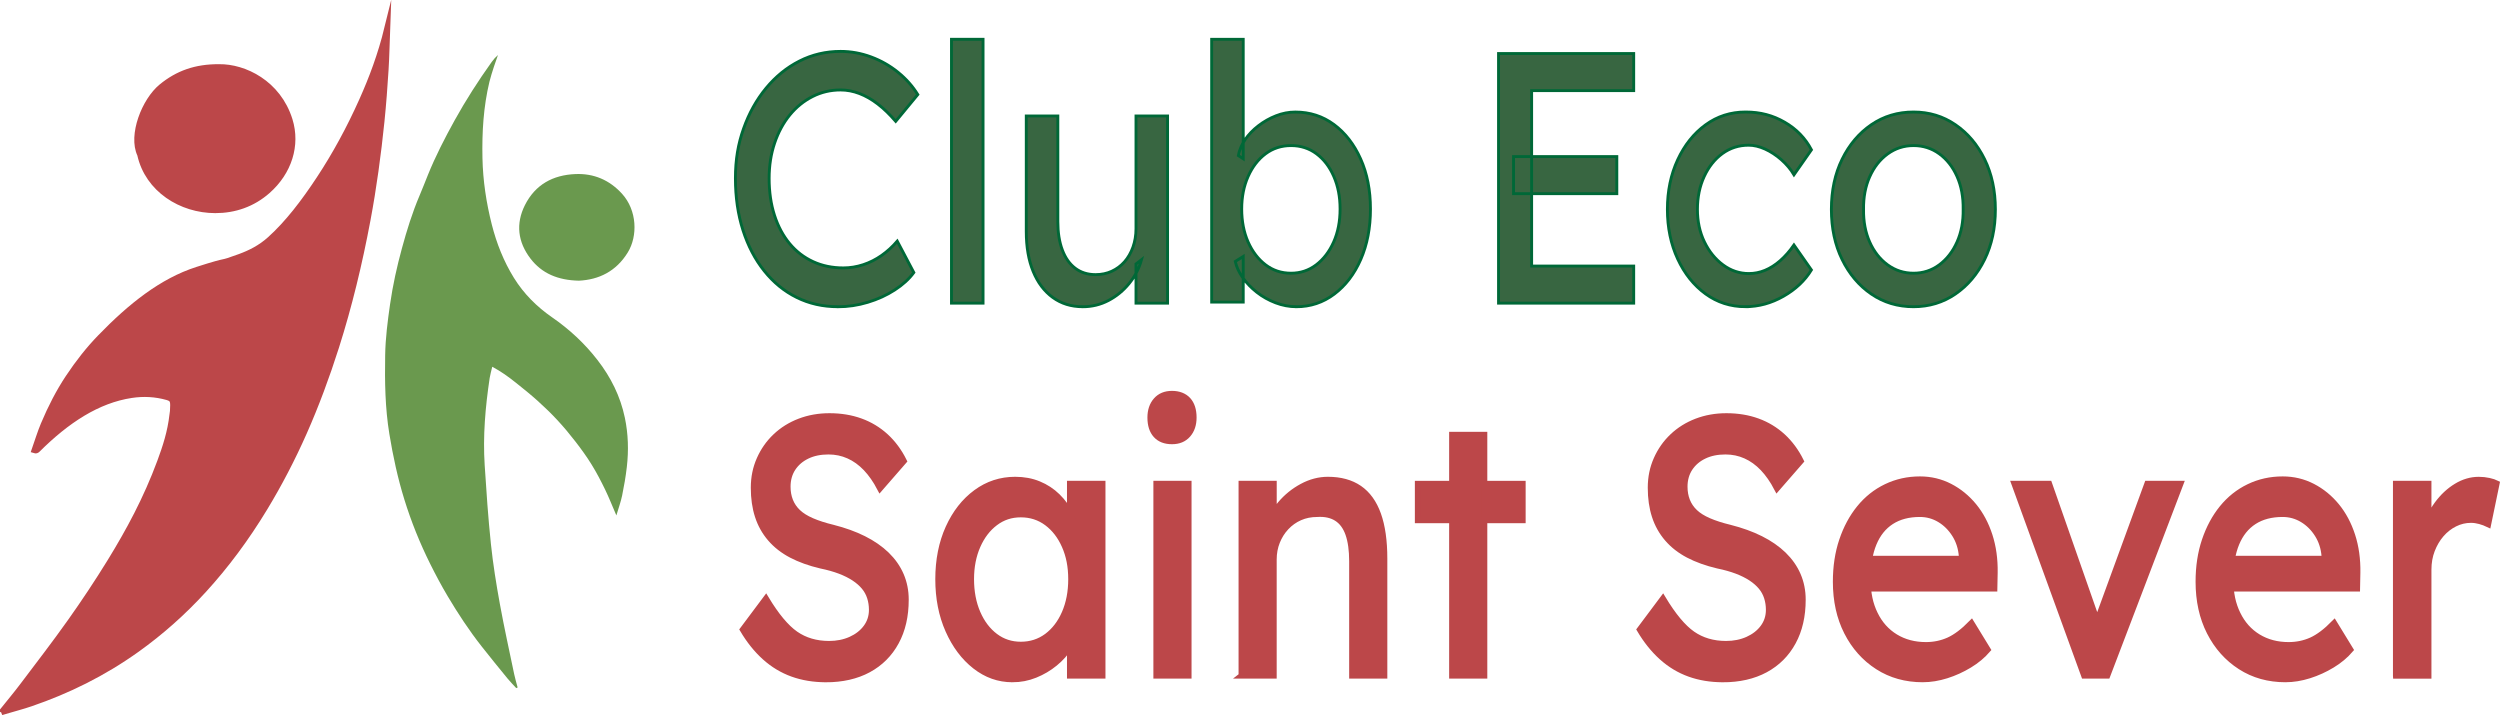 <?xml version="1.0" encoding="UTF-8"?>
<svg id="Calque_1" data-name="Calque 1" xmlns="http://www.w3.org/2000/svg" viewBox="0 0 863.44 246.95">
  <defs>
    <style>
      .cls-1 {
        fill: #386641;
        stroke: #006837;
      }

      .cls-1, .cls-2 {
        stroke-miterlimit: 10;
      }

      .cls-3 {
        fill: #6a994e;
      }

      .cls-2 {
        fill: #bc4749;
        stroke: #bc4749;
        stroke-width: 2px;
      }
    </style>
  </defs>
  <g>
    <path class="cls-2" d="M285.16,234.63c-4.12,0-7.94-.63-11.45-1.89-3.51-1.26-6.69-3.18-9.55-5.75-2.86-2.57-5.41-5.75-7.65-9.54l8.03-10.74c3.54,5.89,6.95,9.98,10.2,12.25,3.26,2.27,7.13,3.41,11.61,3.41,2.75,0,5.25-.5,7.49-1.51,2.24-1.01,4.02-2.4,5.32-4.17,1.3-1.77,1.95-3.79,1.95-6.06,0-1.52-.22-2.95-.65-4.29-.43-1.35-1.1-2.57-2.01-3.66-.91-1.09-2.06-2.1-3.47-3.03-1.41-.92-3.06-1.75-4.94-2.46-1.88-.71-4.05-1.33-6.51-1.83-3.91-.92-7.31-2.15-10.2-3.66-2.9-1.52-5.32-3.41-7.27-5.68-1.95-2.27-3.4-4.86-4.34-7.77-.94-2.9-1.41-6.17-1.41-9.79s.67-6.82,2.01-9.85c1.34-3.03,3.18-5.66,5.54-7.89,2.35-2.23,5.12-3.96,8.3-5.18,3.18-1.22,6.62-1.83,10.31-1.83,3.91,0,7.49.59,10.75,1.77,3.26,1.18,6.15,2.93,8.68,5.24,2.53,2.32,4.63,5.16,6.3,8.52l-8.25,9.47c-1.45-2.78-3.08-5.12-4.88-7.01-1.81-1.89-3.8-3.33-5.97-4.29-2.17-.97-4.49-1.45-6.95-1.45-2.82,0-5.28.5-7.38,1.52-2.1,1.01-3.75,2.42-4.94,4.23-1.19,1.81-1.79,3.94-1.79,6.38,0,1.77.29,3.39.87,4.86.58,1.47,1.47,2.78,2.66,3.92,1.19,1.14,2.8,2.15,4.83,3.03,2.03.88,4.45,1.66,7.27,2.34,3.98,1.01,7.53,2.29,10.64,3.85,3.11,1.56,5.75,3.39,7.92,5.49,2.17,2.11,3.82,4.46,4.94,7.07,1.12,2.61,1.68,5.43,1.68,8.46,0,5.64-1.12,10.53-3.37,14.65-2.24,4.13-5.43,7.31-9.55,9.54-4.12,2.23-9.05,3.35-14.76,3.35Z"/>
    <path class="cls-2" d="M349.64,234.63c-4.71,0-8.99-1.52-12.86-4.55-3.87-3.03-6.97-7.16-9.28-12.38-2.32-5.22-3.47-11.11-3.47-17.68s1.18-12.57,3.53-17.74c2.35-5.18,5.54-9.24,9.55-12.19,4.02-2.95,8.52-4.42,13.51-4.42,2.97,0,5.68.5,8.14,1.52,2.46,1.01,4.61,2.42,6.46,4.23,1.85,1.81,3.37,3.9,4.56,6.25,1.19,2.36,1.94,4.88,2.23,7.58l-2.5-1.01v-17.18h11.29v66.31h-11.29v-15.79l2.61-.88c-.43,2.27-1.32,4.48-2.66,6.63-1.34,2.15-3.04,4.06-5.1,5.75-2.06,1.69-4.34,3.03-6.84,4.04-2.5,1.01-5.12,1.52-7.87,1.52ZM352.57,222.64c3.4,0,6.4-.97,9.01-2.9,2.6-1.94,4.65-4.61,6.13-8.02,1.48-3.41,2.23-7.3,2.23-11.68s-.74-8.12-2.23-11.49c-1.48-3.37-3.53-6.02-6.13-7.96-2.61-1.94-5.61-2.91-9.01-2.91s-6.28.97-8.85,2.91c-2.57,1.94-4.6,4.59-6.08,7.96-1.48,3.37-2.23,7.2-2.23,11.49s.74,8.27,2.23,11.68c1.48,3.41,3.51,6.08,6.08,8.02,2.57,1.94,5.52,2.9,8.85,2.9Z"/>
    <path class="cls-2" d="M404.78,152.42c-2.39,0-4.23-.71-5.54-2.15-1.3-1.43-1.95-3.45-1.95-6.06,0-2.44.67-4.42,2.01-5.94,1.34-1.52,3.17-2.27,5.48-2.27s4.23.72,5.54,2.15c1.3,1.43,1.95,3.45,1.95,6.06,0,2.44-.67,4.42-2.01,5.94-1.34,1.52-3.17,2.27-5.48,2.27ZM399.35,233.37v-66.31h11.18v66.31h-11.18Z"/>
    <path class="cls-2" d="M428.77,233.37v-66.31h11.18v13.64l-1.95,1.52c.72-2.95,2.13-5.66,4.23-8.15,2.1-2.48,4.59-4.5,7.49-6.06,2.89-1.56,5.86-2.34,8.9-2.34,4.34,0,7.96.99,10.85,2.97,2.89,1.98,5.06,4.99,6.51,9.03,1.45,4.04,2.17,9.14,2.17,15.28v40.42h-11.18v-39.53c0-3.79-.43-6.92-1.3-9.41-.87-2.48-2.21-4.29-4.02-5.43-1.81-1.14-4.05-1.62-6.73-1.45-2.17,0-4.16.4-5.97,1.2-1.81.8-3.38,1.92-4.72,3.35-1.34,1.43-2.39,3.09-3.15,4.99s-1.14,3.94-1.14,6.13v40.16h-11.18Z"/>
    <path class="cls-2" d="M489.66,179.7v-12.63h36.26v12.63h-36.26ZM501.5,233.37v-83.23h11.18v83.23h-11.18Z"/>
    <path class="cls-2" d="M594.95,234.63c-4.12,0-7.94-.63-11.45-1.89-3.51-1.26-6.69-3.18-9.55-5.75-2.86-2.57-5.41-5.75-7.65-9.54l8.03-10.74c3.54,5.89,6.95,9.98,10.2,12.25,3.26,2.27,7.13,3.41,11.61,3.41,2.75,0,5.25-.5,7.49-1.51,2.24-1.01,4.02-2.4,5.32-4.17,1.3-1.77,1.95-3.79,1.95-6.06,0-1.52-.22-2.95-.65-4.29-.43-1.35-1.1-2.57-2.01-3.66-.91-1.09-2.06-2.1-3.47-3.03-1.41-.92-3.06-1.75-4.94-2.46-1.88-.71-4.05-1.33-6.51-1.83-3.91-.92-7.31-2.15-10.2-3.66-2.9-1.52-5.32-3.41-7.27-5.68-1.95-2.27-3.4-4.86-4.34-7.77-.94-2.9-1.41-6.17-1.41-9.79s.67-6.82,2.01-9.85c1.34-3.03,3.18-5.66,5.54-7.89,2.35-2.23,5.12-3.96,8.3-5.18,3.18-1.22,6.62-1.83,10.31-1.83,3.91,0,7.49.59,10.75,1.77,3.26,1.18,6.15,2.93,8.68,5.24,2.53,2.32,4.63,5.16,6.3,8.52l-8.25,9.47c-1.45-2.78-3.08-5.12-4.88-7.01-1.81-1.89-3.8-3.33-5.97-4.29-2.17-.97-4.49-1.45-6.95-1.45-2.82,0-5.28.5-7.38,1.52-2.1,1.01-3.75,2.42-4.94,4.23-1.19,1.81-1.79,3.94-1.79,6.38,0,1.77.29,3.39.87,4.86.58,1.47,1.47,2.78,2.66,3.92,1.19,1.14,2.8,2.15,4.83,3.03,2.03.88,4.45,1.66,7.27,2.34,3.98,1.01,7.53,2.29,10.64,3.85,3.11,1.56,5.75,3.39,7.92,5.49,2.17,2.11,3.82,4.46,4.94,7.07,1.12,2.61,1.68,5.43,1.68,8.46,0,5.64-1.12,10.53-3.37,14.65-2.24,4.13-5.43,7.31-9.55,9.54-4.12,2.23-9.05,3.35-14.76,3.35Z"/>
    <path class="cls-2" d="M664.1,234.63c-5.86,0-11.06-1.45-15.58-4.36-4.52-2.9-8.07-6.88-10.64-11.93-2.57-5.05-3.85-10.86-3.85-17.43,0-5.22.72-9.98,2.17-14.27,1.45-4.29,3.45-8.02,6.02-11.18,2.57-3.16,5.64-5.6,9.23-7.33,3.58-1.72,7.47-2.59,11.67-2.59,3.69,0,7.13.82,10.31,2.46,3.18,1.64,5.95,3.9,8.3,6.76,2.35,2.86,4.16,6.25,5.43,10.17,1.27,3.92,1.86,8.19,1.79,12.82l-.11,5.56h-46.57l-2.5-10.36h39.4l-1.63,2.15v-3.03c-.22-2.78-1.01-5.26-2.39-7.45-1.38-2.19-3.11-3.92-5.21-5.18-2.1-1.26-4.38-1.89-6.84-1.89-3.91,0-7.2.86-9.88,2.59-2.68,1.73-4.71,4.25-6.08,7.58-1.38,3.33-2.06,7.43-2.06,12.31s.83,8.65,2.5,12.06c1.66,3.41,4.02,6.04,7.06,7.89,3.04,1.85,6.55,2.78,10.53,2.78,2.82,0,5.44-.55,7.87-1.64,2.42-1.09,5.05-3.07,7.87-5.94l5.64,9.22c-1.74,2.02-3.85,3.79-6.35,5.3-2.5,1.52-5.14,2.72-7.92,3.6-2.79.88-5.52,1.33-8.2,1.33Z"/>
    <path class="cls-2" d="M719.79,233.37l-24.1-66.31h12.05l17.37,49.63-2.06,1.14,18.56-50.77h11.51l-25.29,66.31h-8.03Z"/>
    <path class="cls-2" d="M789.37,234.63c-5.86,0-11.06-1.45-15.58-4.36-4.52-2.9-8.07-6.88-10.64-11.93-2.57-5.05-3.85-10.86-3.85-17.43,0-5.22.72-9.98,2.17-14.27,1.45-4.29,3.45-8.02,6.02-11.18,2.57-3.16,5.64-5.6,9.23-7.33,3.58-1.72,7.47-2.59,11.67-2.59,3.69,0,7.13.82,10.31,2.46,3.18,1.64,5.95,3.9,8.3,6.76,2.35,2.86,4.16,6.25,5.43,10.17,1.27,3.92,1.86,8.19,1.79,12.82l-.11,5.56h-46.57l-2.5-10.36h39.4l-1.63,2.15v-3.03c-.22-2.78-1.01-5.26-2.39-7.45-1.38-2.19-3.11-3.92-5.21-5.18-2.1-1.26-4.38-1.89-6.84-1.89-3.91,0-7.2.86-9.88,2.59-2.68,1.73-4.71,4.25-6.08,7.58-1.38,3.33-2.06,7.43-2.06,12.31s.83,8.65,2.5,12.06c1.66,3.41,4.02,6.04,7.06,7.89,3.04,1.85,6.55,2.78,10.53,2.78,2.82,0,5.44-.55,7.87-1.64,2.42-1.09,5.05-3.07,7.87-5.94l5.64,9.22c-1.74,2.02-3.85,3.79-6.35,5.3-2.5,1.52-5.14,2.72-7.92,3.6-2.79.88-5.52,1.33-8.2,1.33Z"/>
    <path class="cls-2" d="M827.47,233.37v-66.31h11.29v20.84l-1.09-5.05c.8-3.2,2.15-6.1,4.07-8.71,1.92-2.61,4.12-4.67,6.62-6.19s5.08-2.27,7.76-2.27c1.23,0,2.4.13,3.53.38,1.12.25,2.01.55,2.66.88l-2.93,14.15c-.87-.42-1.83-.78-2.88-1.07-1.05-.29-2.08-.44-3.09-.44-1.95,0-3.82.44-5.59,1.33-1.77.88-3.33,2.11-4.67,3.66-1.34,1.56-2.41,3.37-3.2,5.43-.8,2.06-1.19,4.32-1.19,6.76v36.63h-11.29Z"/>
  </g>
  <path class="cls-3" d="M178.31,237.67c-1.02-1.12-2.09-2.2-3.05-3.37-3-3.67-6-7.34-8.92-11.06-4.32-5.49-8.15-11.32-11.72-17.32-2.16-3.63-4.15-7.37-6.03-11.15-3.57-7.17-6.56-14.58-8.93-22.24-2.3-7.42-3.92-14.96-5.18-22.63-1.48-9.05-1.61-18.12-1.45-27.22.1-5.91.85-11.75,1.69-17.59.94-6.54,2.36-12.98,4.1-19.34,1.68-6.17,3.57-12.28,6.08-18.19,1-2.35,1.92-4.74,2.88-7.11,2.64-6.54,5.87-12.8,9.28-18.96,3.85-6.95,8.14-13.62,12.76-20.09.62-.87,1.33-1.67,2.17-2.41-.48,1.37-.98,2.73-1.42,4.11-.54,1.7-1.11,3.41-1.53,5.14-2.08,8.66-2.59,17.46-2.41,26.34.16,7.8,1.32,15.45,3.23,22.98,1.64,6.47,4.09,12.67,7.62,18.38,3.42,5.52,7.91,10,13.26,13.7,5.93,4.1,11.17,8.96,15.61,14.69,4.63,5.96,7.91,12.54,9.46,19.94,1.18,5.63,1.34,11.33.68,17.03-.38,3.3-.95,6.59-1.62,9.85-.45,2.18-1.23,4.29-1.99,6.87-1.39-3.22-2.53-6.13-3.89-8.94-1.42-2.93-2.94-5.84-4.65-8.61-1.67-2.72-3.56-5.32-5.51-7.85-1.99-2.58-4.08-5.1-6.3-7.49-2.17-2.34-4.49-4.57-6.86-6.71-2.43-2.18-4.97-4.23-7.53-6.26-2.49-1.98-5.05-3.86-8.13-5.49-.34,1.47-.7,2.67-.89,3.91-1.49,9.97-2.37,20-1.72,30.08.58,9.08,1.2,18.16,2.15,27.21.73,6.94,1.84,13.84,3.09,20.71,1.48,8.12,3.27,16.19,4.95,24.27.32,1.55.79,3.06,1.19,4.59l-.48.22Z"/>
  <path class="cls-2" d="M1.14,245.21c2.19-2.73,4.41-5.37,6.55-8.21,5.59-7.4,11.22-14.69,16.67-22.38,4.69-6.61,9.27-13.49,13.69-20.67,6.41-10.43,12.45-21.55,17.25-34.53,1.84-4.98,3.56-10.17,4.23-16.18.05-.43.14-.84.17-1.27.18-3.33.23-4.18-1.92-4.79-4.12-1.16-8.22-1.36-12.39-.73-11.67,1.76-22.33,8.75-32.45,18.85-.25.25-.54.4-1.05.23,1.05-2.99,2-6.11,3.18-8.93,2.49-5.93,5.3-11.35,8.49-16.16,3.46-5.22,7.14-9.87,11.06-13.91,10.48-10.83,21.29-19.45,33.47-23.37,12.54-4.03,6.46-1.43,14.77-4.48,3.51-1.29,7.1-3.05,10.39-6.02,6.2-5.59,11.74-12.88,17.01-20.87,5.41-8.2,10.36-17.23,14.78-27.12,3.43-7.66,6.47-15.78,8.72-24.95-.18,4.8-.26,9.63-.56,14.41-.37,5.94-.81,11.87-1.41,17.75-1.19,11.55-2.74,22.97-4.83,34.1-2.85,15.17-6.4,29.81-10.84,43.78-3.29,10.34-6.96,20.2-11.08,29.52-4.12,9.32-8.66,17.97-13.55,26.06-6.47,10.7-13.5,20.07-21,28.3-7.35,8.06-15.07,14.81-23.07,20.55-11.87,8.5-24.15,14.44-36.7,18.75-3.11,1.07-6.24,1.86-9.36,2.79l-.2-.52Z"/>
  <path class="cls-3" d="M199.93,96.94c-7.21-.15-12.8-2.48-16.76-7.69-4.3-5.65-5.12-11.96-1.86-18.43,3.57-7.08,9.65-10.37,17.39-10.7,6.39-.28,11.81,2.06,16.11,6.77,5.29,5.81,5.44,14.66,2.05,20.23-4.05,6.65-10.09,9.5-16.93,9.82Z"/>
  <path class="cls-2" d="M75.69,23.17c8.65-.12,20.36,5.48,24.35,18.27,2.71,8.7-.24,18-7.63,24.5-5.15,4.53-11.38,6.68-18.06,6.67-11.77-.01-23.28-7.17-25.96-19.22-3.15-6.64,1.5-18.64,7.42-23.47,5.55-4.53,11.74-6.81,19.89-6.75Z"/>
  <g>
    <path class="cls-1" d="M289.35,105.93c-5.15,0-9.88-1.07-14.18-3.2-4.31-2.13-8.04-5.19-11.22-9.17-3.18-3.98-5.63-8.68-7.36-14.1-1.73-5.42-2.59-11.37-2.59-17.86s.93-11.88,2.81-17.18c1.87-5.3,4.46-9.95,7.78-13.98,3.32-4.02,7.16-7.14,11.54-9.36,4.37-2.22,9.1-3.33,14.18-3.33,3.6,0,7.11.64,10.53,1.91,3.42,1.27,6.53,3.04,9.31,5.3,2.79,2.26,5.06,4.82,6.83,7.7l-7.62,9.24c-2.05-2.38-4.11-4.37-6.19-5.97-2.08-1.6-4.2-2.81-6.35-3.63-2.15-.82-4.32-1.23-6.51-1.23-3.46,0-6.69.76-9.69,2.28-3,1.52-5.61,3.63-7.83,6.34-2.22,2.71-3.97,5.93-5.24,9.67-1.27,3.74-1.91,7.82-1.91,12.25,0,4.68.62,8.93,1.85,12.75,1.23,3.82,2.98,7.08,5.24,9.79,2.26,2.71,4.96,4.78,8.1,6.22,3.14,1.44,6.62,2.16,10.43,2.16,2.33,0,4.62-.37,6.88-1.11,2.26-.74,4.37-1.81,6.35-3.2,1.97-1.39,3.77-3.04,5.4-4.93l5.72,10.84c-1.62,2.22-3.83,4.23-6.62,6.03-2.79,1.81-5.89,3.22-9.31,4.25-3.42,1.03-6.86,1.54-10.32,1.54Z"/>
    <path class="cls-1" d="M328.62,104.7V13.57h10.9v91.13h-10.9Z"/>
    <path class="cls-1" d="M373.92,105.93c-3.95,0-7.39-1.07-10.32-3.2-2.93-2.13-5.19-5.13-6.77-8.99-1.59-3.86-2.38-8.46-2.38-13.79v-39.9h10.9v36.45c0,3.78.51,7.04,1.54,9.79,1.02,2.75,2.5,4.86,4.45,6.34,1.94,1.48,4.29,2.22,7.04,2.22,2.05,0,3.92-.39,5.61-1.17,1.69-.78,3.16-1.87,4.39-3.26,1.23-1.39,2.2-3.08,2.91-5.05.7-1.97,1.06-4.1,1.06-6.4v-38.92h10.9v64.66h-10.9v-13.55l1.91-1.48c-.85,3.04-2.28,5.79-4.29,8.25-2.01,2.46-4.39,4.41-7.14,5.85-2.75,1.44-5.72,2.16-8.89,2.16Z"/>
    <path class="cls-1" d="M447.7,105.93c-2.4,0-4.78-.45-7.15-1.35-2.36-.9-4.52-2.11-6.46-3.63-1.94-1.52-3.56-3.2-4.87-5.05-1.31-1.85-2.17-3.71-2.59-5.6l2.75-1.72v15.76h-10.9V13.57h10.9v41.26l-1.69-1.11c.35-1.89,1.13-3.71,2.33-5.48,1.2-1.76,2.73-3.37,4.6-4.8,1.87-1.44,3.9-2.59,6.09-3.45,2.19-.86,4.41-1.29,6.67-1.29,5.01,0,9.46,1.44,13.34,4.31,3.88,2.88,6.95,6.83,9.21,11.88,2.26,5.05,3.39,10.82,3.39,17.3s-1.11,12.27-3.33,17.37c-2.22,5.09-5.28,9.09-9.16,12.01-3.88,2.92-8.26,4.37-13.12,4.37ZM445.9,94.36c3.24,0,6.14-.96,8.68-2.89,2.54-1.93,4.55-4.56,6.03-7.88s2.22-7.12,2.22-11.39-.72-7.94-2.17-11.27c-1.45-3.33-3.44-5.93-5.98-7.82-2.54-1.89-5.47-2.83-8.79-2.83s-6.25.94-8.79,2.83c-2.54,1.89-4.55,4.5-6.03,7.82s-2.22,7.08-2.22,11.27.74,8.07,2.22,11.39,3.49,5.95,6.03,7.88c2.54,1.93,5.47,2.89,8.79,2.89Z"/>
    <path class="cls-1" d="M517.56,104.7V18.49h46.68v12.81h-35.25v60.59h35.25v12.81h-46.68ZM522.74,66.89v-12.81h35.67v12.81h-35.67Z"/>
    <path class="cls-1" d="M602.87,105.93c-5.15,0-9.76-1.48-13.81-4.43-4.06-2.96-7.27-6.98-9.63-12.07-2.36-5.09-3.55-10.8-3.55-17.12s1.18-12.03,3.55-17.12c2.36-5.09,5.57-9.11,9.63-12.07,4.06-2.96,8.66-4.43,13.81-4.43s9.44,1.17,13.5,3.51c4.06,2.34,7.14,5.52,9.26,9.54l-6.03,8.62c-1.13-1.89-2.58-3.61-4.34-5.17-1.76-1.56-3.64-2.79-5.61-3.69-1.98-.9-3.88-1.35-5.72-1.35-3.39,0-6.4.97-9.05,2.89-2.65,1.93-4.75,4.58-6.3,7.94-1.55,3.37-2.33,7.14-2.33,11.33s.81,7.94,2.43,11.27c1.62,3.33,3.77,5.97,6.46,7.94,2.68,1.97,5.64,2.96,8.89,2.96,1.91,0,3.76-.37,5.56-1.11s3.55-1.85,5.24-3.33c1.69-1.48,3.28-3.28,4.76-5.42l6.03,8.62c-2.26,3.7-5.49,6.73-9.69,9.11-4.2,2.38-8.56,3.57-13.07,3.57Z"/>
    <path class="cls-1" d="M660.88,105.93c-5.43,0-10.29-1.46-14.55-4.37-4.27-2.91-7.64-6.9-10.11-11.95-2.47-5.05-3.7-10.82-3.7-17.3s1.23-12.25,3.7-17.3c2.47-5.05,5.84-9.03,10.11-11.95,4.27-2.91,9.12-4.37,14.55-4.37s10.18,1.46,14.45,4.37c4.27,2.92,7.64,6.9,10.11,11.95,2.47,5.05,3.71,10.82,3.71,17.3s-1.24,12.25-3.71,17.3c-2.47,5.05-5.84,9.03-10.11,11.95-4.27,2.92-9.09,4.37-14.45,4.37ZM660.88,94.36c3.32,0,6.28-.96,8.89-2.89,2.61-1.93,4.66-4.56,6.14-7.88s2.19-7.08,2.12-11.27c.07-4.27-.64-8.07-2.12-11.39s-3.53-5.93-6.14-7.82c-2.61-1.89-5.58-2.83-8.89-2.83s-6.3.97-8.94,2.89c-2.65,1.93-4.71,4.56-6.19,7.88-1.48,3.32-2.19,7.08-2.12,11.27-.07,4.19.64,7.94,2.12,11.27,1.48,3.33,3.55,5.95,6.19,7.88,2.65,1.93,5.63,2.89,8.94,2.89Z"/>
  </g>
</svg>